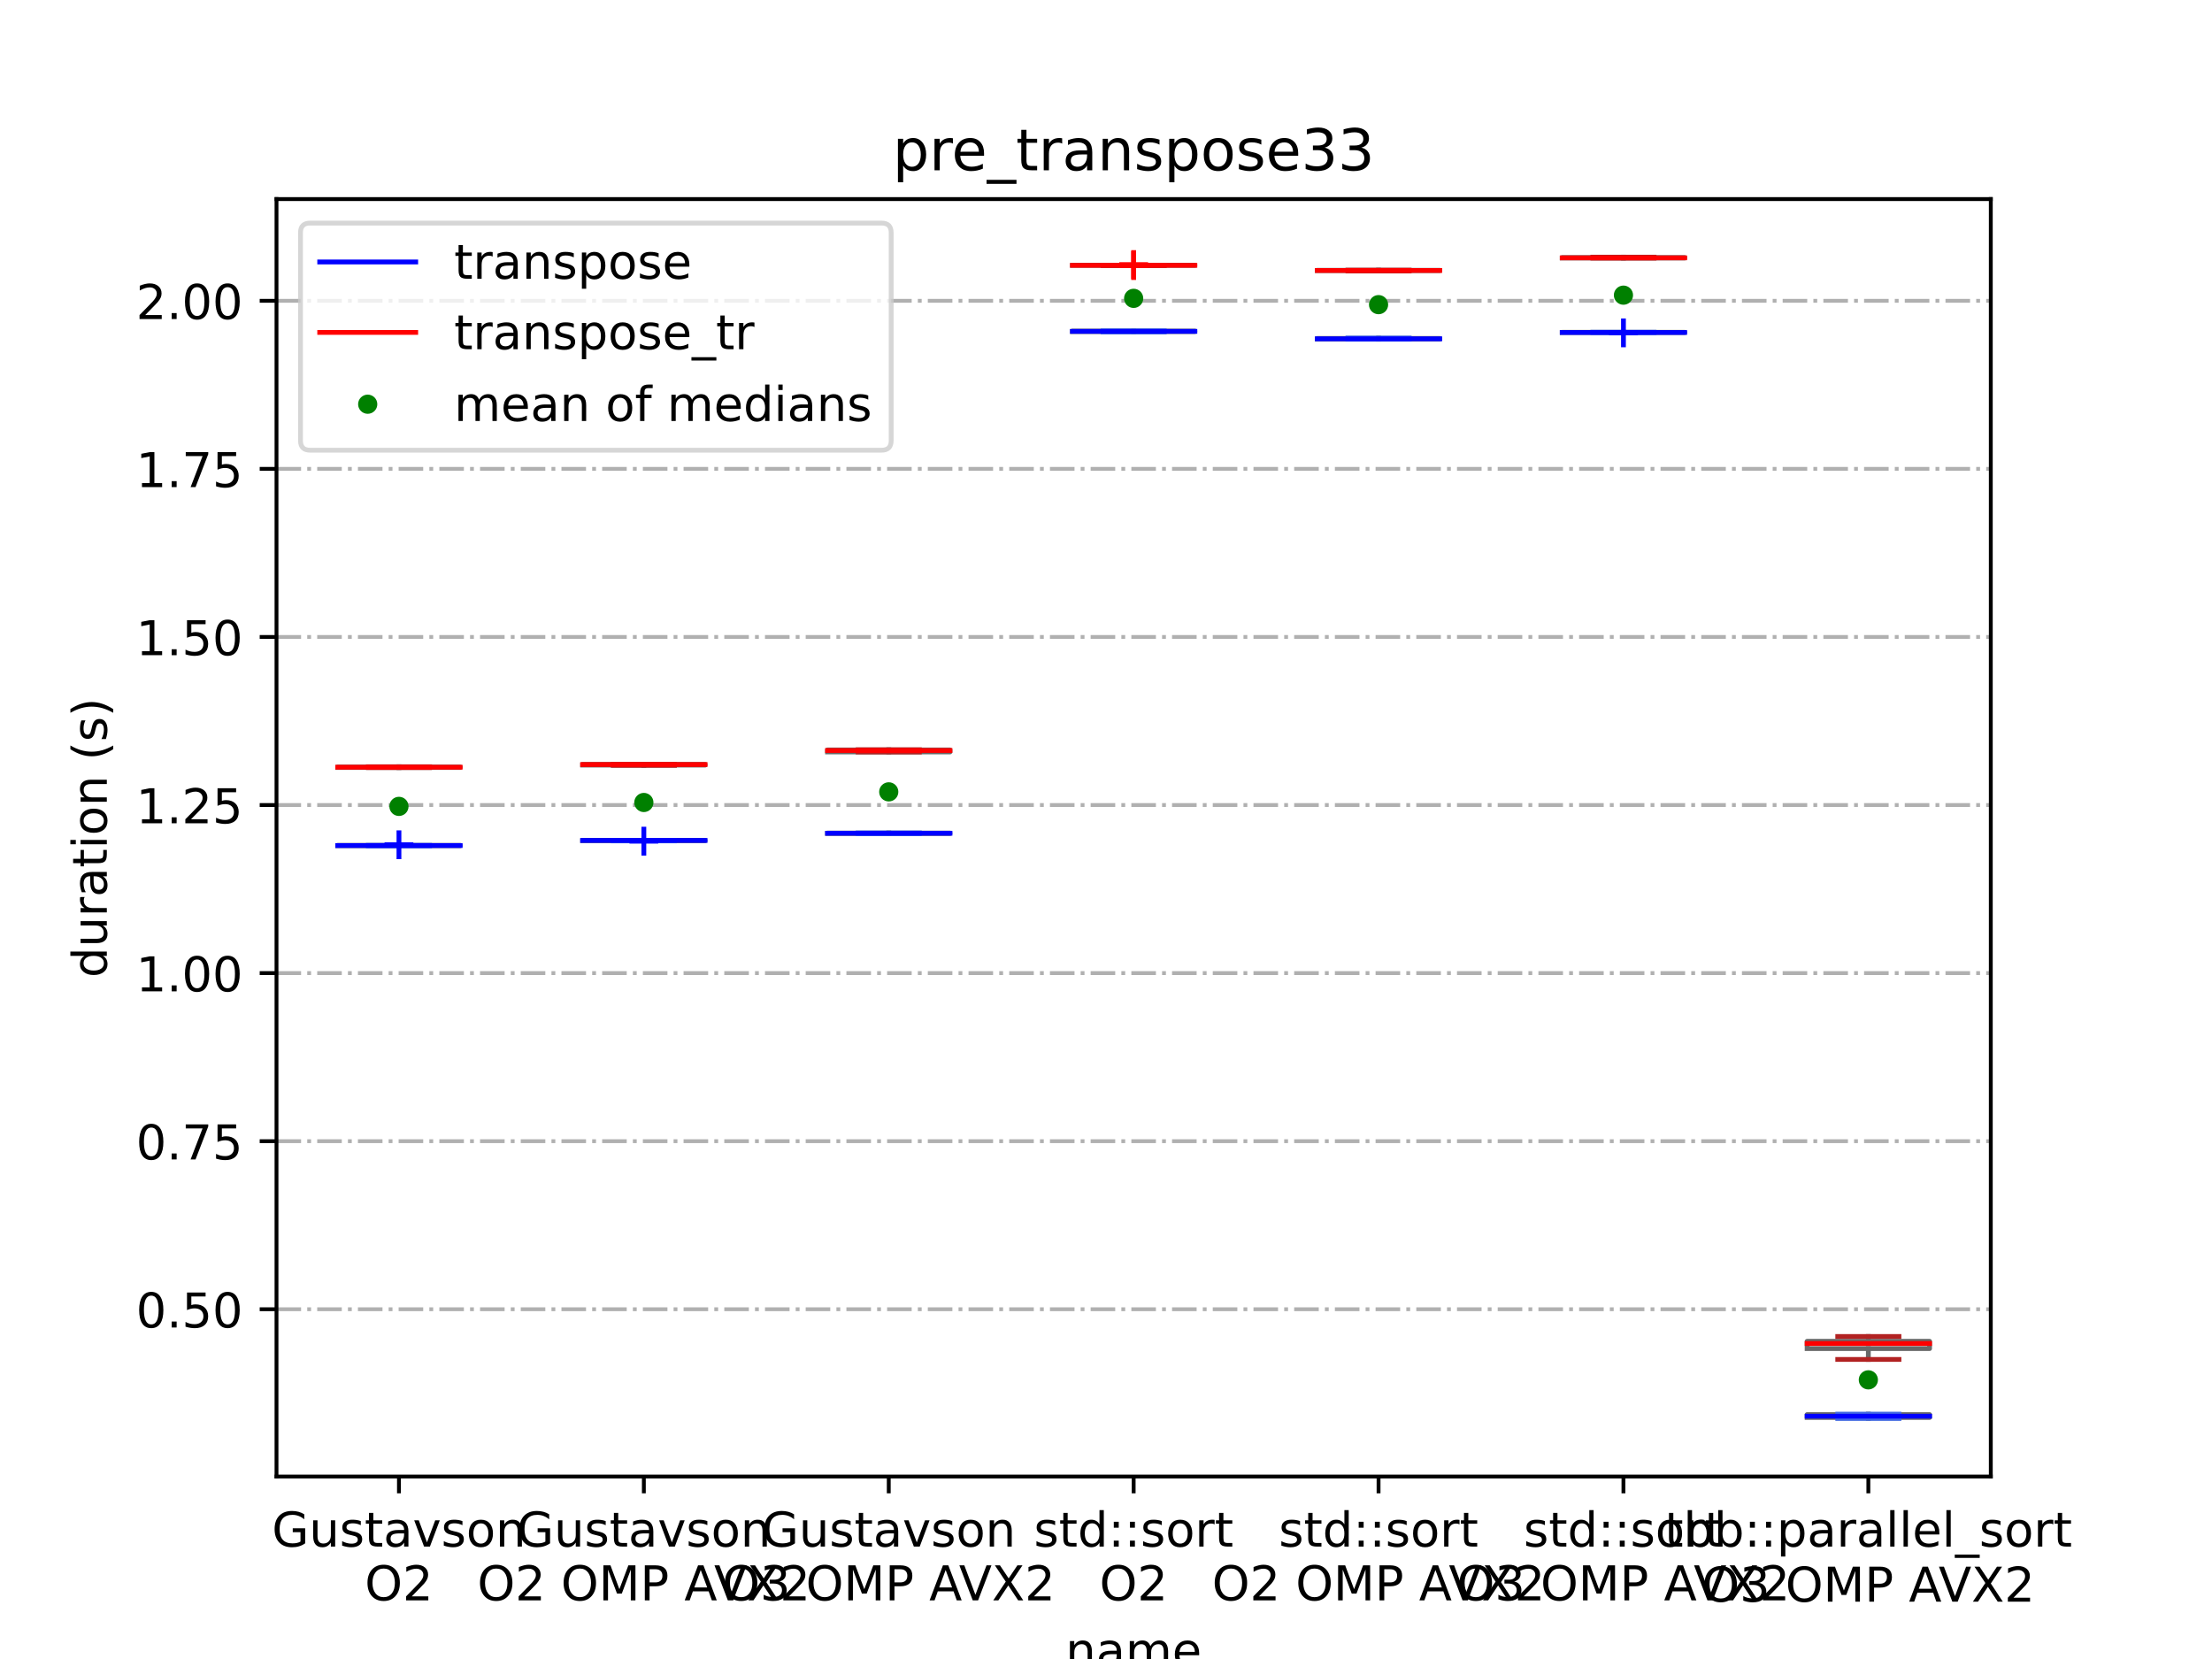<?xml version="1.0" encoding="utf-8" standalone="no"?>
<!DOCTYPE svg PUBLIC "-//W3C//DTD SVG 1.1//EN"
  "http://www.w3.org/Graphics/SVG/1.1/DTD/svg11.dtd">
<!-- Created with matplotlib (https://matplotlib.org/) -->
<svg height="345.6pt" version="1.1" viewBox="0 0 460.8 345.6" width="460.8pt" xmlns="http://www.w3.org/2000/svg" xmlns:xlink="http://www.w3.org/1999/xlink">
 <defs>
  <style type="text/css">
*{stroke-linecap:butt;stroke-linejoin:round;}
  </style>
 </defs>
 <g id="figure_1">
  <g id="patch_1">
   <path d="M 0 345.6 
L 460.8 345.6 
L 460.8 0 
L 0 0 
z
" style="fill:#ffffff;"/>
  </g>
  <g id="axes_1">
   <g id="patch_2">
    <path d="M 57.6 307.584 
L 414.72 307.584 
L 414.72 41.472 
L 57.6 41.472 
z
" style="fill:#ffffff;"/>
   </g>
   <g id="matplotlib.axis_1">
    <g id="xtick_1">
     <g id="line2d_1">
      <defs>
       <path d="M 0 0 
L 0 3.5 
" id="m6b38e44a1c" style="stroke:#000000;stroke-width:0.8;"/>
      </defs>
      <g>
       <use style="stroke:#000000;stroke-width:0.8;" x="83.109" xlink:href="#m6b38e44a1c" y="307.584"/>
      </g>
     </g>
     <g id="text_1">
      <!-- Gustavson -->
      <defs>
       <path d="M 59.516 10.406 
L 59.516 29.984 
L 43.406 29.984 
L 43.406 38.094 
L 69.281 38.094 
L 69.281 6.781 
Q 63.578 2.734 56.688 0.656 
Q 49.812 -1.422 42 -1.422 
Q 24.906 -1.422 15.25 8.562 
Q 5.609 18.562 5.609 36.375 
Q 5.609 54.25 15.25 64.234 
Q 24.906 74.219 42 74.219 
Q 49.125 74.219 55.547 72.453 
Q 61.969 70.703 67.391 67.281 
L 67.391 56.781 
Q 61.922 61.422 55.766 63.766 
Q 49.609 66.109 42.828 66.109 
Q 29.438 66.109 22.719 58.641 
Q 16.016 51.172 16.016 36.375 
Q 16.016 21.625 22.719 14.156 
Q 29.438 6.688 42.828 6.688 
Q 48.047 6.688 52.141 7.594 
Q 56.25 8.5 59.516 10.406 
z
" id="DejaVuSans-71"/>
       <path d="M 8.5 21.578 
L 8.5 54.688 
L 17.484 54.688 
L 17.484 21.922 
Q 17.484 14.156 20.5 10.266 
Q 23.531 6.391 29.594 6.391 
Q 36.859 6.391 41.078 11.031 
Q 45.312 15.672 45.312 23.688 
L 45.312 54.688 
L 54.297 54.688 
L 54.297 0 
L 45.312 0 
L 45.312 8.406 
Q 42.047 3.422 37.719 1 
Q 33.406 -1.422 27.688 -1.422 
Q 18.266 -1.422 13.375 4.438 
Q 8.5 10.297 8.5 21.578 
z
M 31.109 56 
z
" id="DejaVuSans-117"/>
       <path d="M 44.281 53.078 
L 44.281 44.578 
Q 40.484 46.531 36.375 47.5 
Q 32.281 48.484 27.875 48.484 
Q 21.188 48.484 17.844 46.438 
Q 14.5 44.391 14.5 40.281 
Q 14.5 37.156 16.891 35.375 
Q 19.281 33.594 26.516 31.984 
L 29.594 31.297 
Q 39.156 29.25 43.188 25.516 
Q 47.219 21.781 47.219 15.094 
Q 47.219 7.469 41.188 3.016 
Q 35.156 -1.422 24.609 -1.422 
Q 20.219 -1.422 15.453 -0.562 
Q 10.688 0.297 5.422 2 
L 5.422 11.281 
Q 10.406 8.688 15.234 7.391 
Q 20.062 6.109 24.812 6.109 
Q 31.156 6.109 34.562 8.281 
Q 37.984 10.453 37.984 14.406 
Q 37.984 18.062 35.516 20.016 
Q 33.062 21.969 24.703 23.781 
L 21.578 24.516 
Q 13.234 26.266 9.516 29.906 
Q 5.812 33.547 5.812 39.891 
Q 5.812 47.609 11.281 51.797 
Q 16.75 56 26.812 56 
Q 31.781 56 36.172 55.266 
Q 40.578 54.547 44.281 53.078 
z
" id="DejaVuSans-115"/>
       <path d="M 18.312 70.219 
L 18.312 54.688 
L 36.812 54.688 
L 36.812 47.703 
L 18.312 47.703 
L 18.312 18.016 
Q 18.312 11.328 20.141 9.422 
Q 21.969 7.516 27.594 7.516 
L 36.812 7.516 
L 36.812 0 
L 27.594 0 
Q 17.188 0 13.234 3.875 
Q 9.281 7.766 9.281 18.016 
L 9.281 47.703 
L 2.688 47.703 
L 2.688 54.688 
L 9.281 54.688 
L 9.281 70.219 
z
" id="DejaVuSans-116"/>
       <path d="M 34.281 27.484 
Q 23.391 27.484 19.188 25 
Q 14.984 22.516 14.984 16.5 
Q 14.984 11.719 18.141 8.906 
Q 21.297 6.109 26.703 6.109 
Q 34.188 6.109 38.703 11.406 
Q 43.219 16.703 43.219 25.484 
L 43.219 27.484 
z
M 52.203 31.203 
L 52.203 0 
L 43.219 0 
L 43.219 8.297 
Q 40.141 3.328 35.547 0.953 
Q 30.953 -1.422 24.312 -1.422 
Q 15.922 -1.422 10.953 3.297 
Q 6 8.016 6 15.922 
Q 6 25.141 12.172 29.828 
Q 18.359 34.516 30.609 34.516 
L 43.219 34.516 
L 43.219 35.406 
Q 43.219 41.609 39.141 45 
Q 35.062 48.391 27.688 48.391 
Q 23 48.391 18.547 47.266 
Q 14.109 46.141 10.016 43.891 
L 10.016 52.203 
Q 14.938 54.109 19.578 55.047 
Q 24.219 56 28.609 56 
Q 40.484 56 46.344 49.844 
Q 52.203 43.703 52.203 31.203 
z
" id="DejaVuSans-97"/>
       <path d="M 2.984 54.688 
L 12.5 54.688 
L 29.594 8.797 
L 46.688 54.688 
L 56.203 54.688 
L 35.688 0 
L 23.484 0 
z
" id="DejaVuSans-118"/>
       <path d="M 30.609 48.391 
Q 23.391 48.391 19.188 42.75 
Q 14.984 37.109 14.984 27.297 
Q 14.984 17.484 19.156 11.844 
Q 23.344 6.203 30.609 6.203 
Q 37.797 6.203 41.984 11.859 
Q 46.188 17.531 46.188 27.297 
Q 46.188 37.016 41.984 42.703 
Q 37.797 48.391 30.609 48.391 
z
M 30.609 56 
Q 42.328 56 49.016 48.375 
Q 55.719 40.766 55.719 27.297 
Q 55.719 13.875 49.016 6.219 
Q 42.328 -1.422 30.609 -1.422 
Q 18.844 -1.422 12.172 6.219 
Q 5.516 13.875 5.516 27.297 
Q 5.516 40.766 12.172 48.375 
Q 18.844 56 30.609 56 
z
" id="DejaVuSans-111"/>
       <path d="M 54.891 33.016 
L 54.891 0 
L 45.906 0 
L 45.906 32.719 
Q 45.906 40.484 42.875 44.328 
Q 39.844 48.188 33.797 48.188 
Q 26.516 48.188 22.312 43.547 
Q 18.109 38.922 18.109 30.906 
L 18.109 0 
L 9.078 0 
L 9.078 54.688 
L 18.109 54.688 
L 18.109 46.188 
Q 21.344 51.125 25.703 53.562 
Q 30.078 56 35.797 56 
Q 45.219 56 50.047 50.172 
Q 54.891 44.344 54.891 33.016 
z
" id="DejaVuSans-110"/>
      </defs>
      <g transform="translate(56.645 322.182)scale(0.1 -0.1)">
       <use xlink:href="#DejaVuSans-71"/>
       <use x="77.49" xlink:href="#DejaVuSans-117"/>
       <use x="140.869" xlink:href="#DejaVuSans-115"/>
       <use x="192.969" xlink:href="#DejaVuSans-116"/>
       <use x="232.178" xlink:href="#DejaVuSans-97"/>
       <use x="293.457" xlink:href="#DejaVuSans-118"/>
       <use x="352.637" xlink:href="#DejaVuSans-115"/>
       <use x="404.736" xlink:href="#DejaVuSans-111"/>
       <use x="465.918" xlink:href="#DejaVuSans-110"/>
      </g>
      <!-- O2 -->
      <defs>
       <path d="M 39.406 66.219 
Q 28.656 66.219 22.328 58.203 
Q 16.016 50.203 16.016 36.375 
Q 16.016 22.609 22.328 14.594 
Q 28.656 6.594 39.406 6.594 
Q 50.141 6.594 56.422 14.594 
Q 62.703 22.609 62.703 36.375 
Q 62.703 50.203 56.422 58.203 
Q 50.141 66.219 39.406 66.219 
z
M 39.406 74.219 
Q 54.734 74.219 63.906 63.938 
Q 73.094 53.656 73.094 36.375 
Q 73.094 19.141 63.906 8.859 
Q 54.734 -1.422 39.406 -1.422 
Q 24.031 -1.422 14.812 8.828 
Q 5.609 19.094 5.609 36.375 
Q 5.609 53.656 14.812 63.938 
Q 24.031 74.219 39.406 74.219 
z
" id="DejaVuSans-79"/>
       <path d="M 19.188 8.297 
L 53.609 8.297 
L 53.609 0 
L 7.328 0 
L 7.328 8.297 
Q 12.938 14.109 22.625 23.891 
Q 32.328 33.688 34.812 36.531 
Q 39.547 41.844 41.422 45.531 
Q 43.312 49.219 43.312 52.781 
Q 43.312 58.594 39.234 62.25 
Q 35.156 65.922 28.609 65.922 
Q 23.969 65.922 18.812 64.312 
Q 13.672 62.703 7.812 59.422 
L 7.812 69.391 
Q 13.766 71.781 18.938 73 
Q 24.125 74.219 28.422 74.219 
Q 39.75 74.219 46.484 68.547 
Q 53.219 62.891 53.219 53.422 
Q 53.219 48.922 51.531 44.891 
Q 49.859 40.875 45.406 35.406 
Q 44.188 33.984 37.641 27.219 
Q 31.109 20.453 19.188 8.297 
z
" id="DejaVuSans-50"/>
      </defs>
      <g transform="translate(75.991 333.38)scale(0.1 -0.1)">
       <use xlink:href="#DejaVuSans-79"/>
       <use x="78.711" xlink:href="#DejaVuSans-50"/>
      </g>
     </g>
    </g>
    <g id="xtick_2">
     <g id="line2d_2">
      <g>
       <use style="stroke:#000000;stroke-width:0.8;" x="134.126" xlink:href="#m6b38e44a1c" y="307.584"/>
      </g>
     </g>
     <g id="text_2">
      <!-- Gustavson -->
      <g transform="translate(107.662 322.182)scale(0.1 -0.1)">
       <use xlink:href="#DejaVuSans-71"/>
       <use x="77.49" xlink:href="#DejaVuSans-117"/>
       <use x="140.869" xlink:href="#DejaVuSans-115"/>
       <use x="192.969" xlink:href="#DejaVuSans-116"/>
       <use x="232.178" xlink:href="#DejaVuSans-97"/>
       <use x="293.457" xlink:href="#DejaVuSans-118"/>
       <use x="352.637" xlink:href="#DejaVuSans-115"/>
       <use x="404.736" xlink:href="#DejaVuSans-111"/>
       <use x="465.918" xlink:href="#DejaVuSans-110"/>
      </g>
      <!-- O2 OMP AVX2 -->
      <defs>
       <path id="DejaVuSans-32"/>
       <path d="M 9.812 72.906 
L 24.516 72.906 
L 43.109 23.297 
L 61.812 72.906 
L 76.516 72.906 
L 76.516 0 
L 66.891 0 
L 66.891 64.016 
L 48.094 14.016 
L 38.188 14.016 
L 19.391 64.016 
L 19.391 0 
L 9.812 0 
z
" id="DejaVuSans-77"/>
       <path d="M 19.672 64.797 
L 19.672 37.406 
L 32.078 37.406 
Q 38.969 37.406 42.719 40.969 
Q 46.484 44.531 46.484 51.125 
Q 46.484 57.672 42.719 61.234 
Q 38.969 64.797 32.078 64.797 
z
M 9.812 72.906 
L 32.078 72.906 
Q 44.344 72.906 50.609 67.359 
Q 56.891 61.812 56.891 51.125 
Q 56.891 40.328 50.609 34.812 
Q 44.344 29.297 32.078 29.297 
L 19.672 29.297 
L 19.672 0 
L 9.812 0 
z
" id="DejaVuSans-80"/>
       <path d="M 34.188 63.188 
L 20.797 26.906 
L 47.609 26.906 
z
M 28.609 72.906 
L 39.797 72.906 
L 67.578 0 
L 57.328 0 
L 50.688 18.703 
L 17.828 18.703 
L 11.188 0 
L 0.781 0 
z
" id="DejaVuSans-65"/>
       <path d="M 28.609 0 
L 0.781 72.906 
L 11.078 72.906 
L 34.188 11.531 
L 57.328 72.906 
L 67.578 72.906 
L 39.797 0 
z
" id="DejaVuSans-86"/>
       <path d="M 6.297 72.906 
L 16.891 72.906 
L 35.016 45.797 
L 53.219 72.906 
L 63.812 72.906 
L 40.375 37.891 
L 65.375 0 
L 54.781 0 
L 34.281 31 
L 13.625 0 
L 2.984 0 
L 29 38.922 
z
" id="DejaVuSans-88"/>
      </defs>
      <g transform="translate(99.437 333.38)scale(0.1 -0.1)">
       <use xlink:href="#DejaVuSans-79"/>
       <use x="78.711" xlink:href="#DejaVuSans-50"/>
       <use x="142.334" xlink:href="#DejaVuSans-32"/>
       <use x="174.121" xlink:href="#DejaVuSans-79"/>
       <use x="252.832" xlink:href="#DejaVuSans-77"/>
       <use x="339.111" xlink:href="#DejaVuSans-80"/>
       <use x="399.414" xlink:href="#DejaVuSans-32"/>
       <use x="431.201" xlink:href="#DejaVuSans-65"/>
       <use x="493.234" xlink:href="#DejaVuSans-86"/>
       <use x="561.643" xlink:href="#DejaVuSans-88"/>
       <use x="630.148" xlink:href="#DejaVuSans-50"/>
      </g>
     </g>
    </g>
    <g id="xtick_3">
     <g id="line2d_3">
      <g>
       <use style="stroke:#000000;stroke-width:0.8;" x="185.143" xlink:href="#m6b38e44a1c" y="307.584"/>
      </g>
     </g>
     <g id="text_3">
      <!-- Gustavson -->
      <g transform="translate(158.679 322.182)scale(0.1 -0.1)">
       <use xlink:href="#DejaVuSans-71"/>
       <use x="77.49" xlink:href="#DejaVuSans-117"/>
       <use x="140.869" xlink:href="#DejaVuSans-115"/>
       <use x="192.969" xlink:href="#DejaVuSans-116"/>
       <use x="232.178" xlink:href="#DejaVuSans-97"/>
       <use x="293.457" xlink:href="#DejaVuSans-118"/>
       <use x="352.637" xlink:href="#DejaVuSans-115"/>
       <use x="404.736" xlink:href="#DejaVuSans-111"/>
       <use x="465.918" xlink:href="#DejaVuSans-110"/>
      </g>
      <!-- O3 OMP AVX2 -->
      <defs>
       <path d="M 40.578 39.312 
Q 47.656 37.797 51.625 33 
Q 55.609 28.219 55.609 21.188 
Q 55.609 10.406 48.188 4.484 
Q 40.766 -1.422 27.094 -1.422 
Q 22.516 -1.422 17.656 -0.516 
Q 12.797 0.391 7.625 2.203 
L 7.625 11.719 
Q 11.719 9.328 16.594 8.109 
Q 21.484 6.891 26.812 6.891 
Q 36.078 6.891 40.938 10.547 
Q 45.797 14.203 45.797 21.188 
Q 45.797 27.641 41.281 31.266 
Q 36.766 34.906 28.719 34.906 
L 20.219 34.906 
L 20.219 43.016 
L 29.109 43.016 
Q 36.375 43.016 40.234 45.922 
Q 44.094 48.828 44.094 54.297 
Q 44.094 59.906 40.109 62.906 
Q 36.141 65.922 28.719 65.922 
Q 24.656 65.922 20.016 65.031 
Q 15.375 64.156 9.812 62.312 
L 9.812 71.094 
Q 15.438 72.656 20.344 73.438 
Q 25.25 74.219 29.594 74.219 
Q 40.828 74.219 47.359 69.109 
Q 53.906 64.016 53.906 55.328 
Q 53.906 49.266 50.438 45.094 
Q 46.969 40.922 40.578 39.312 
z
" id="DejaVuSans-51"/>
      </defs>
      <g transform="translate(150.455 333.38)scale(0.1 -0.1)">
       <use xlink:href="#DejaVuSans-79"/>
       <use x="78.711" xlink:href="#DejaVuSans-51"/>
       <use x="142.334" xlink:href="#DejaVuSans-32"/>
       <use x="174.121" xlink:href="#DejaVuSans-79"/>
       <use x="252.832" xlink:href="#DejaVuSans-77"/>
       <use x="339.111" xlink:href="#DejaVuSans-80"/>
       <use x="399.414" xlink:href="#DejaVuSans-32"/>
       <use x="431.201" xlink:href="#DejaVuSans-65"/>
       <use x="493.234" xlink:href="#DejaVuSans-86"/>
       <use x="561.643" xlink:href="#DejaVuSans-88"/>
       <use x="630.148" xlink:href="#DejaVuSans-50"/>
      </g>
     </g>
    </g>
    <g id="xtick_4">
     <g id="line2d_4">
      <g>
       <use style="stroke:#000000;stroke-width:0.8;" x="236.16" xlink:href="#m6b38e44a1c" y="307.584"/>
      </g>
     </g>
     <g id="text_4">
      <!-- std::sort -->
      <defs>
       <path d="M 45.406 46.391 
L 45.406 75.984 
L 54.391 75.984 
L 54.391 0 
L 45.406 0 
L 45.406 8.203 
Q 42.578 3.328 38.25 0.953 
Q 33.938 -1.422 27.875 -1.422 
Q 17.969 -1.422 11.734 6.484 
Q 5.516 14.406 5.516 27.297 
Q 5.516 40.188 11.734 48.094 
Q 17.969 56 27.875 56 
Q 33.938 56 38.25 53.625 
Q 42.578 51.266 45.406 46.391 
z
M 14.797 27.297 
Q 14.797 17.391 18.875 11.75 
Q 22.953 6.109 30.078 6.109 
Q 37.203 6.109 41.297 11.75 
Q 45.406 17.391 45.406 27.297 
Q 45.406 37.203 41.297 42.844 
Q 37.203 48.484 30.078 48.484 
Q 22.953 48.484 18.875 42.844 
Q 14.797 37.203 14.797 27.297 
z
" id="DejaVuSans-100"/>
       <path d="M 11.719 12.406 
L 22.016 12.406 
L 22.016 0 
L 11.719 0 
z
M 11.719 51.703 
L 22.016 51.703 
L 22.016 39.312 
L 11.719 39.312 
z
" id="DejaVuSans-58"/>
       <path d="M 41.109 46.297 
Q 39.594 47.172 37.812 47.578 
Q 36.031 48 33.891 48 
Q 26.266 48 22.188 43.047 
Q 18.109 38.094 18.109 28.812 
L 18.109 0 
L 9.078 0 
L 9.078 54.688 
L 18.109 54.688 
L 18.109 46.188 
Q 20.953 51.172 25.484 53.578 
Q 30.031 56 36.531 56 
Q 37.453 56 38.578 55.875 
Q 39.703 55.766 41.062 55.516 
z
" id="DejaVuSans-114"/>
      </defs>
      <g transform="translate(215.373 322.182)scale(0.1 -0.1)">
       <use xlink:href="#DejaVuSans-115"/>
       <use x="52.1" xlink:href="#DejaVuSans-116"/>
       <use x="91.309" xlink:href="#DejaVuSans-100"/>
       <use x="154.785" xlink:href="#DejaVuSans-58"/>
       <use x="188.477" xlink:href="#DejaVuSans-58"/>
       <use x="222.168" xlink:href="#DejaVuSans-115"/>
       <use x="274.268" xlink:href="#DejaVuSans-111"/>
       <use x="335.449" xlink:href="#DejaVuSans-114"/>
       <use x="376.562" xlink:href="#DejaVuSans-116"/>
      </g>
      <!-- O2 -->
      <g transform="translate(229.043 333.38)scale(0.1 -0.1)">
       <use xlink:href="#DejaVuSans-79"/>
       <use x="78.711" xlink:href="#DejaVuSans-50"/>
      </g>
     </g>
    </g>
    <g id="xtick_5">
     <g id="line2d_5">
      <g>
       <use style="stroke:#000000;stroke-width:0.8;" x="287.177" xlink:href="#m6b38e44a1c" y="307.584"/>
      </g>
     </g>
     <g id="text_5">
      <!-- std::sort -->
      <g transform="translate(266.39 322.182)scale(0.1 -0.1)">
       <use xlink:href="#DejaVuSans-115"/>
       <use x="52.1" xlink:href="#DejaVuSans-116"/>
       <use x="91.309" xlink:href="#DejaVuSans-100"/>
       <use x="154.785" xlink:href="#DejaVuSans-58"/>
       <use x="188.477" xlink:href="#DejaVuSans-58"/>
       <use x="222.168" xlink:href="#DejaVuSans-115"/>
       <use x="274.268" xlink:href="#DejaVuSans-111"/>
       <use x="335.449" xlink:href="#DejaVuSans-114"/>
       <use x="376.562" xlink:href="#DejaVuSans-116"/>
      </g>
      <!-- O2 OMP AVX2 -->
      <g transform="translate(252.489 333.38)scale(0.1 -0.1)">
       <use xlink:href="#DejaVuSans-79"/>
       <use x="78.711" xlink:href="#DejaVuSans-50"/>
       <use x="142.334" xlink:href="#DejaVuSans-32"/>
       <use x="174.121" xlink:href="#DejaVuSans-79"/>
       <use x="252.832" xlink:href="#DejaVuSans-77"/>
       <use x="339.111" xlink:href="#DejaVuSans-80"/>
       <use x="399.414" xlink:href="#DejaVuSans-32"/>
       <use x="431.201" xlink:href="#DejaVuSans-65"/>
       <use x="493.234" xlink:href="#DejaVuSans-86"/>
       <use x="561.643" xlink:href="#DejaVuSans-88"/>
       <use x="630.148" xlink:href="#DejaVuSans-50"/>
      </g>
     </g>
    </g>
    <g id="xtick_6">
     <g id="line2d_6">
      <g>
       <use style="stroke:#000000;stroke-width:0.8;" x="338.194" xlink:href="#m6b38e44a1c" y="307.584"/>
      </g>
     </g>
     <g id="text_6">
      <!-- std::sort -->
      <g transform="translate(317.407 322.182)scale(0.1 -0.1)">
       <use xlink:href="#DejaVuSans-115"/>
       <use x="52.1" xlink:href="#DejaVuSans-116"/>
       <use x="91.309" xlink:href="#DejaVuSans-100"/>
       <use x="154.785" xlink:href="#DejaVuSans-58"/>
       <use x="188.477" xlink:href="#DejaVuSans-58"/>
       <use x="222.168" xlink:href="#DejaVuSans-115"/>
       <use x="274.268" xlink:href="#DejaVuSans-111"/>
       <use x="335.449" xlink:href="#DejaVuSans-114"/>
       <use x="376.562" xlink:href="#DejaVuSans-116"/>
      </g>
      <!-- O3 OMP AVX2 -->
      <g transform="translate(303.506 333.38)scale(0.1 -0.1)">
       <use xlink:href="#DejaVuSans-79"/>
       <use x="78.711" xlink:href="#DejaVuSans-51"/>
       <use x="142.334" xlink:href="#DejaVuSans-32"/>
       <use x="174.121" xlink:href="#DejaVuSans-79"/>
       <use x="252.832" xlink:href="#DejaVuSans-77"/>
       <use x="339.111" xlink:href="#DejaVuSans-80"/>
       <use x="399.414" xlink:href="#DejaVuSans-32"/>
       <use x="431.201" xlink:href="#DejaVuSans-65"/>
       <use x="493.234" xlink:href="#DejaVuSans-86"/>
       <use x="561.643" xlink:href="#DejaVuSans-88"/>
       <use x="630.148" xlink:href="#DejaVuSans-50"/>
      </g>
     </g>
    </g>
    <g id="xtick_7">
     <g id="line2d_7">
      <g>
       <use style="stroke:#000000;stroke-width:0.8;" x="389.211" xlink:href="#m6b38e44a1c" y="307.584"/>
      </g>
     </g>
     <g id="text_7">
      <!-- tbb::parallel_sort -->
      <defs>
       <path d="M 48.688 27.297 
Q 48.688 37.203 44.609 42.844 
Q 40.531 48.484 33.406 48.484 
Q 26.266 48.484 22.188 42.844 
Q 18.109 37.203 18.109 27.297 
Q 18.109 17.391 22.188 11.75 
Q 26.266 6.109 33.406 6.109 
Q 40.531 6.109 44.609 11.75 
Q 48.688 17.391 48.688 27.297 
z
M 18.109 46.391 
Q 20.953 51.266 25.266 53.625 
Q 29.594 56 35.594 56 
Q 45.562 56 51.781 48.094 
Q 58.016 40.188 58.016 27.297 
Q 58.016 14.406 51.781 6.484 
Q 45.562 -1.422 35.594 -1.422 
Q 29.594 -1.422 25.266 0.953 
Q 20.953 3.328 18.109 8.203 
L 18.109 0 
L 9.078 0 
L 9.078 75.984 
L 18.109 75.984 
z
" id="DejaVuSans-98"/>
       <path d="M 18.109 8.203 
L 18.109 -20.797 
L 9.078 -20.797 
L 9.078 54.688 
L 18.109 54.688 
L 18.109 46.391 
Q 20.953 51.266 25.266 53.625 
Q 29.594 56 35.594 56 
Q 45.562 56 51.781 48.094 
Q 58.016 40.188 58.016 27.297 
Q 58.016 14.406 51.781 6.484 
Q 45.562 -1.422 35.594 -1.422 
Q 29.594 -1.422 25.266 0.953 
Q 20.953 3.328 18.109 8.203 
z
M 48.688 27.297 
Q 48.688 37.203 44.609 42.844 
Q 40.531 48.484 33.406 48.484 
Q 26.266 48.484 22.188 42.844 
Q 18.109 37.203 18.109 27.297 
Q 18.109 17.391 22.188 11.75 
Q 26.266 6.109 33.406 6.109 
Q 40.531 6.109 44.609 11.75 
Q 48.688 17.391 48.688 27.297 
z
" id="DejaVuSans-112"/>
       <path d="M 9.422 75.984 
L 18.406 75.984 
L 18.406 0 
L 9.422 0 
z
" id="DejaVuSans-108"/>
       <path d="M 56.203 29.594 
L 56.203 25.203 
L 14.891 25.203 
Q 15.484 15.922 20.484 11.062 
Q 25.484 6.203 34.422 6.203 
Q 39.594 6.203 44.453 7.469 
Q 49.312 8.734 54.109 11.281 
L 54.109 2.781 
Q 49.266 0.734 44.188 -0.344 
Q 39.109 -1.422 33.891 -1.422 
Q 20.797 -1.422 13.156 6.188 
Q 5.516 13.812 5.516 26.812 
Q 5.516 40.234 12.766 48.109 
Q 20.016 56 32.328 56 
Q 43.359 56 49.781 48.891 
Q 56.203 41.797 56.203 29.594 
z
M 47.219 32.234 
Q 47.125 39.594 43.094 43.984 
Q 39.062 48.391 32.422 48.391 
Q 24.906 48.391 20.391 44.141 
Q 15.875 39.891 15.188 32.172 
z
" id="DejaVuSans-101"/>
       <path d="M 50.984 -16.609 
L 50.984 -23.578 
L -0.984 -23.578 
L -0.984 -16.609 
z
" id="DejaVuSans-95"/>
      </defs>
      <g transform="translate(346.753 322.182)scale(0.1 -0.1)">
       <use xlink:href="#DejaVuSans-116"/>
       <use x="39.209" xlink:href="#DejaVuSans-98"/>
       <use x="102.686" xlink:href="#DejaVuSans-98"/>
       <use x="166.162" xlink:href="#DejaVuSans-58"/>
       <use x="199.854" xlink:href="#DejaVuSans-58"/>
       <use x="233.545" xlink:href="#DejaVuSans-112"/>
       <use x="297.021" xlink:href="#DejaVuSans-97"/>
       <use x="358.301" xlink:href="#DejaVuSans-114"/>
       <use x="399.414" xlink:href="#DejaVuSans-97"/>
       <use x="460.693" xlink:href="#DejaVuSans-108"/>
       <use x="488.477" xlink:href="#DejaVuSans-108"/>
       <use x="516.26" xlink:href="#DejaVuSans-101"/>
       <use x="577.783" xlink:href="#DejaVuSans-108"/>
       <use x="605.566" xlink:href="#DejaVuSans-95"/>
       <use x="655.566" xlink:href="#DejaVuSans-115"/>
       <use x="707.666" xlink:href="#DejaVuSans-111"/>
       <use x="768.848" xlink:href="#DejaVuSans-114"/>
       <use x="809.961" xlink:href="#DejaVuSans-116"/>
      </g>
      <!-- O3 OMP AVX2 -->
      <g transform="translate(354.523 333.658)scale(0.1 -0.1)">
       <use xlink:href="#DejaVuSans-79"/>
       <use x="78.711" xlink:href="#DejaVuSans-51"/>
       <use x="142.334" xlink:href="#DejaVuSans-32"/>
       <use x="174.121" xlink:href="#DejaVuSans-79"/>
       <use x="252.832" xlink:href="#DejaVuSans-77"/>
       <use x="339.111" xlink:href="#DejaVuSans-80"/>
       <use x="399.414" xlink:href="#DejaVuSans-32"/>
       <use x="431.201" xlink:href="#DejaVuSans-65"/>
       <use x="493.234" xlink:href="#DejaVuSans-86"/>
       <use x="561.643" xlink:href="#DejaVuSans-88"/>
       <use x="630.148" xlink:href="#DejaVuSans-50"/>
      </g>
     </g>
    </g>
    <g id="text_8">
     <!-- name -->
     <defs>
      <path d="M 52 44.188 
Q 55.375 50.25 60.062 53.125 
Q 64.75 56 71.094 56 
Q 79.641 56 84.281 50.016 
Q 88.922 44.047 88.922 33.016 
L 88.922 0 
L 79.891 0 
L 79.891 32.719 
Q 79.891 40.578 77.094 44.375 
Q 74.312 48.188 68.609 48.188 
Q 61.625 48.188 57.562 43.547 
Q 53.516 38.922 53.516 30.906 
L 53.516 0 
L 44.484 0 
L 44.484 32.719 
Q 44.484 40.625 41.703 44.406 
Q 38.922 48.188 33.109 48.188 
Q 26.219 48.188 22.156 43.531 
Q 18.109 38.875 18.109 30.906 
L 18.109 0 
L 9.078 0 
L 9.078 54.688 
L 18.109 54.688 
L 18.109 46.188 
Q 21.188 51.219 25.484 53.609 
Q 29.781 56 35.688 56 
Q 41.656 56 45.828 52.969 
Q 50 49.953 52 44.188 
z
" id="DejaVuSans-109"/>
     </defs>
     <g transform="translate(221.98 347.337)scale(0.1 -0.1)">
      <use xlink:href="#DejaVuSans-110"/>
      <use x="63.379" xlink:href="#DejaVuSans-97"/>
      <use x="124.658" xlink:href="#DejaVuSans-109"/>
      <use x="222.07" xlink:href="#DejaVuSans-101"/>
     </g>
    </g>
   </g>
   <g id="matplotlib.axis_2">
    <g id="ytick_1">
     <g id="line2d_8">
      <path clip-path="url(#pcf9831109b)" d="M 57.6 272.743 
L 414.72 272.743 
" style="fill:none;stroke:#b0b0b0;stroke-dasharray:5.12,1.28,0.8,1.28;stroke-dashoffset:0;stroke-width:0.8;"/>
     </g>
     <g id="line2d_9">
      <defs>
       <path d="M 0 0 
L -3.5 0 
" id="ma809897f1a" style="stroke:#000000;stroke-width:0.8;"/>
      </defs>
      <g>
       <use style="stroke:#000000;stroke-width:0.8;" x="57.6" xlink:href="#ma809897f1a" y="272.743"/>
      </g>
     </g>
     <g id="text_9">
      <!-- 0.50 -->
      <defs>
       <path d="M 31.781 66.406 
Q 24.172 66.406 20.328 58.906 
Q 16.5 51.422 16.5 36.375 
Q 16.5 21.391 20.328 13.891 
Q 24.172 6.391 31.781 6.391 
Q 39.453 6.391 43.281 13.891 
Q 47.125 21.391 47.125 36.375 
Q 47.125 51.422 43.281 58.906 
Q 39.453 66.406 31.781 66.406 
z
M 31.781 74.219 
Q 44.047 74.219 50.516 64.516 
Q 56.984 54.828 56.984 36.375 
Q 56.984 17.969 50.516 8.266 
Q 44.047 -1.422 31.781 -1.422 
Q 19.531 -1.422 13.062 8.266 
Q 6.594 17.969 6.594 36.375 
Q 6.594 54.828 13.062 64.516 
Q 19.531 74.219 31.781 74.219 
z
" id="DejaVuSans-48"/>
       <path d="M 10.688 12.406 
L 21 12.406 
L 21 0 
L 10.688 0 
z
" id="DejaVuSans-46"/>
       <path d="M 10.797 72.906 
L 49.516 72.906 
L 49.516 64.594 
L 19.828 64.594 
L 19.828 46.734 
Q 21.969 47.469 24.109 47.828 
Q 26.266 48.188 28.422 48.188 
Q 40.625 48.188 47.75 41.5 
Q 54.891 34.812 54.891 23.391 
Q 54.891 11.625 47.562 5.094 
Q 40.234 -1.422 26.906 -1.422 
Q 22.312 -1.422 17.547 -0.641 
Q 12.797 0.141 7.719 1.703 
L 7.719 11.625 
Q 12.109 9.234 16.797 8.062 
Q 21.484 6.891 26.703 6.891 
Q 35.156 6.891 40.078 11.328 
Q 45.016 15.766 45.016 23.391 
Q 45.016 31 40.078 35.438 
Q 35.156 39.891 26.703 39.891 
Q 22.75 39.891 18.812 39.016 
Q 14.891 38.141 10.797 36.281 
z
" id="DejaVuSans-53"/>
      </defs>
      <g transform="translate(28.334 276.542)scale(0.1 -0.1)">
       <use xlink:href="#DejaVuSans-48"/>
       <use x="63.623" xlink:href="#DejaVuSans-46"/>
       <use x="95.41" xlink:href="#DejaVuSans-53"/>
       <use x="159.033" xlink:href="#DejaVuSans-48"/>
      </g>
     </g>
    </g>
    <g id="ytick_2">
     <g id="line2d_10">
      <path clip-path="url(#pcf9831109b)" d="M 57.6 237.729 
L 414.72 237.729 
" style="fill:none;stroke:#b0b0b0;stroke-dasharray:5.12,1.28,0.8,1.28;stroke-dashoffset:0;stroke-width:0.8;"/>
     </g>
     <g id="line2d_11">
      <g>
       <use style="stroke:#000000;stroke-width:0.8;" x="57.6" xlink:href="#ma809897f1a" y="237.729"/>
      </g>
     </g>
     <g id="text_10">
      <!-- 0.75 -->
      <defs>
       <path d="M 8.203 72.906 
L 55.078 72.906 
L 55.078 68.703 
L 28.609 0 
L 18.312 0 
L 43.219 64.594 
L 8.203 64.594 
z
" id="DejaVuSans-55"/>
      </defs>
      <g transform="translate(28.334 241.529)scale(0.1 -0.1)">
       <use xlink:href="#DejaVuSans-48"/>
       <use x="63.623" xlink:href="#DejaVuSans-46"/>
       <use x="95.41" xlink:href="#DejaVuSans-55"/>
       <use x="159.033" xlink:href="#DejaVuSans-53"/>
      </g>
     </g>
    </g>
    <g id="ytick_3">
     <g id="line2d_12">
      <path clip-path="url(#pcf9831109b)" d="M 57.6 202.716 
L 414.72 202.716 
" style="fill:none;stroke:#b0b0b0;stroke-dasharray:5.12,1.28,0.8,1.28;stroke-dashoffset:0;stroke-width:0.8;"/>
     </g>
     <g id="line2d_13">
      <g>
       <use style="stroke:#000000;stroke-width:0.8;" x="57.6" xlink:href="#ma809897f1a" y="202.716"/>
      </g>
     </g>
     <g id="text_11">
      <!-- 1.00 -->
      <defs>
       <path d="M 12.406 8.297 
L 28.516 8.297 
L 28.516 63.922 
L 10.984 60.406 
L 10.984 69.391 
L 28.422 72.906 
L 38.281 72.906 
L 38.281 8.297 
L 54.391 8.297 
L 54.391 0 
L 12.406 0 
z
" id="DejaVuSans-49"/>
      </defs>
      <g transform="translate(28.334 206.515)scale(0.1 -0.1)">
       <use xlink:href="#DejaVuSans-49"/>
       <use x="63.623" xlink:href="#DejaVuSans-46"/>
       <use x="95.41" xlink:href="#DejaVuSans-48"/>
       <use x="159.033" xlink:href="#DejaVuSans-48"/>
      </g>
     </g>
    </g>
    <g id="ytick_4">
     <g id="line2d_14">
      <path clip-path="url(#pcf9831109b)" d="M 57.6 167.702 
L 414.72 167.702 
" style="fill:none;stroke:#b0b0b0;stroke-dasharray:5.12,1.28,0.8,1.28;stroke-dashoffset:0;stroke-width:0.8;"/>
     </g>
     <g id="line2d_15">
      <g>
       <use style="stroke:#000000;stroke-width:0.8;" x="57.6" xlink:href="#ma809897f1a" y="167.702"/>
      </g>
     </g>
     <g id="text_12">
      <!-- 1.25 -->
      <g transform="translate(28.334 171.501)scale(0.1 -0.1)">
       <use xlink:href="#DejaVuSans-49"/>
       <use x="63.623" xlink:href="#DejaVuSans-46"/>
       <use x="95.41" xlink:href="#DejaVuSans-50"/>
       <use x="159.033" xlink:href="#DejaVuSans-53"/>
      </g>
     </g>
    </g>
    <g id="ytick_5">
     <g id="line2d_16">
      <path clip-path="url(#pcf9831109b)" d="M 57.6 132.688 
L 414.72 132.688 
" style="fill:none;stroke:#b0b0b0;stroke-dasharray:5.12,1.28,0.8,1.28;stroke-dashoffset:0;stroke-width:0.8;"/>
     </g>
     <g id="line2d_17">
      <g>
       <use style="stroke:#000000;stroke-width:0.8;" x="57.6" xlink:href="#ma809897f1a" y="132.688"/>
      </g>
     </g>
     <g id="text_13">
      <!-- 1.50 -->
      <g transform="translate(28.334 136.488)scale(0.1 -0.1)">
       <use xlink:href="#DejaVuSans-49"/>
       <use x="63.623" xlink:href="#DejaVuSans-46"/>
       <use x="95.41" xlink:href="#DejaVuSans-53"/>
       <use x="159.033" xlink:href="#DejaVuSans-48"/>
      </g>
     </g>
    </g>
    <g id="ytick_6">
     <g id="line2d_18">
      <path clip-path="url(#pcf9831109b)" d="M 57.6 97.675 
L 414.72 97.675 
" style="fill:none;stroke:#b0b0b0;stroke-dasharray:5.12,1.28,0.8,1.28;stroke-dashoffset:0;stroke-width:0.8;"/>
     </g>
     <g id="line2d_19">
      <g>
       <use style="stroke:#000000;stroke-width:0.8;" x="57.6" xlink:href="#ma809897f1a" y="97.675"/>
      </g>
     </g>
     <g id="text_14">
      <!-- 1.75 -->
      <g transform="translate(28.334 101.474)scale(0.1 -0.1)">
       <use xlink:href="#DejaVuSans-49"/>
       <use x="63.623" xlink:href="#DejaVuSans-46"/>
       <use x="95.41" xlink:href="#DejaVuSans-55"/>
       <use x="159.033" xlink:href="#DejaVuSans-53"/>
      </g>
     </g>
    </g>
    <g id="ytick_7">
     <g id="line2d_20">
      <path clip-path="url(#pcf9831109b)" d="M 57.6 62.661 
L 414.72 62.661 
" style="fill:none;stroke:#b0b0b0;stroke-dasharray:5.12,1.28,0.8,1.28;stroke-dashoffset:0;stroke-width:0.8;"/>
     </g>
     <g id="line2d_21">
      <g>
       <use style="stroke:#000000;stroke-width:0.8;" x="57.6" xlink:href="#ma809897f1a" y="62.661"/>
      </g>
     </g>
     <g id="text_15">
      <!-- 2.00 -->
      <g transform="translate(28.334 66.46)scale(0.1 -0.1)">
       <use xlink:href="#DejaVuSans-50"/>
       <use x="63.623" xlink:href="#DejaVuSans-46"/>
       <use x="95.41" xlink:href="#DejaVuSans-48"/>
       <use x="159.033" xlink:href="#DejaVuSans-48"/>
      </g>
     </g>
    </g>
    <g id="text_16">
     <!-- duration (s) -->
     <defs>
      <path d="M 9.422 54.688 
L 18.406 54.688 
L 18.406 0 
L 9.422 0 
z
M 9.422 75.984 
L 18.406 75.984 
L 18.406 64.594 
L 9.422 64.594 
z
" id="DejaVuSans-105"/>
      <path d="M 31 75.875 
Q 24.469 64.656 21.281 53.656 
Q 18.109 42.672 18.109 31.391 
Q 18.109 20.125 21.312 9.062 
Q 24.516 -2 31 -13.188 
L 23.188 -13.188 
Q 15.875 -1.703 12.234 9.375 
Q 8.594 20.453 8.594 31.391 
Q 8.594 42.281 12.203 53.312 
Q 15.828 64.359 23.188 75.875 
z
" id="DejaVuSans-40"/>
      <path d="M 8.016 75.875 
L 15.828 75.875 
Q 23.141 64.359 26.781 53.312 
Q 30.422 42.281 30.422 31.391 
Q 30.422 20.453 26.781 9.375 
Q 23.141 -1.703 15.828 -13.188 
L 8.016 -13.188 
Q 14.5 -2 17.703 9.062 
Q 20.906 20.125 20.906 31.391 
Q 20.906 42.672 17.703 53.656 
Q 14.5 64.656 8.016 75.875 
z
" id="DejaVuSans-41"/>
     </defs>
     <g transform="translate(22.255 203.663)rotate(-90)scale(0.1 -0.1)">
      <use xlink:href="#DejaVuSans-100"/>
      <use x="63.477" xlink:href="#DejaVuSans-117"/>
      <use x="126.855" xlink:href="#DejaVuSans-114"/>
      <use x="167.969" xlink:href="#DejaVuSans-97"/>
      <use x="229.248" xlink:href="#DejaVuSans-116"/>
      <use x="268.457" xlink:href="#DejaVuSans-105"/>
      <use x="296.24" xlink:href="#DejaVuSans-111"/>
      <use x="357.422" xlink:href="#DejaVuSans-110"/>
      <use x="420.801" xlink:href="#DejaVuSans-32"/>
      <use x="452.588" xlink:href="#DejaVuSans-40"/>
      <use x="491.602" xlink:href="#DejaVuSans-115"/>
      <use x="543.701" xlink:href="#DejaVuSans-41"/>
     </g>
    </g>
   </g>
   <g id="line2d_22">
    <path clip-path="url(#pcf9831109b)" d="M 70.354 176.179 
L 95.863 176.179 
L 95.863 176.107 
L 70.354 176.107 
L 70.354 176.179 
" style="fill:none;stroke:#696969;stroke-linecap:square;"/>
   </g>
   <g id="line2d_23">
    <path clip-path="url(#pcf9831109b)" d="M 83.109 176.179 
L 83.109 176.209 
" style="fill:none;stroke:#696969;stroke-linecap:square;"/>
   </g>
   <g id="line2d_24">
    <path clip-path="url(#pcf9831109b)" d="M 83.109 176.107 
L 83.109 176.098 
" style="fill:none;stroke:#696969;stroke-linecap:square;"/>
   </g>
   <g id="line2d_25">
    <path clip-path="url(#pcf9831109b)" d="M 76.731 176.209 
L 89.486 176.209 
" style="fill:none;stroke:#4169e1;stroke-linecap:square;"/>
   </g>
   <g id="line2d_26">
    <path clip-path="url(#pcf9831109b)" d="M 76.731 176.098 
L 89.486 176.098 
" style="fill:none;stroke:#4169e1;stroke-linecap:square;"/>
   </g>
   <g id="line2d_27">
    <defs>
     <path d="M -3 0 
L 3 0 
M 0 3 
L 0 -3 
" id="m53b523e42b" style="stroke:#0000ff;"/>
    </defs>
    <g clip-path="url(#pcf9831109b)">
     <use style="fill:#0000ff;stroke:#0000ff;" x="83.109" xlink:href="#m53b523e42b" y="175.973"/>
    </g>
   </g>
   <g id="line2d_28">
    <path clip-path="url(#pcf9831109b)" d="M 121.371 175.131 
L 146.88 175.131 
L 146.88 175.074 
L 121.371 175.074 
L 121.371 175.131 
" style="fill:none;stroke:#696969;stroke-linecap:square;"/>
   </g>
   <g id="line2d_29">
    <path clip-path="url(#pcf9831109b)" d="M 134.126 175.131 
L 134.126 175.165 
" style="fill:none;stroke:#696969;stroke-linecap:square;"/>
   </g>
   <g id="line2d_30">
    <path clip-path="url(#pcf9831109b)" d="M 134.126 175.074 
L 134.126 175.047 
" style="fill:none;stroke:#696969;stroke-linecap:square;"/>
   </g>
   <g id="line2d_31">
    <path clip-path="url(#pcf9831109b)" d="M 127.749 175.165 
L 140.503 175.165 
" style="fill:none;stroke:#4169e1;stroke-linecap:square;"/>
   </g>
   <g id="line2d_32">
    <path clip-path="url(#pcf9831109b)" d="M 127.749 175.047 
L 140.503 175.047 
" style="fill:none;stroke:#4169e1;stroke-linecap:square;"/>
   </g>
   <g id="line2d_33">
    <g clip-path="url(#pcf9831109b)">
     <use style="fill:#0000ff;stroke:#0000ff;" x="134.126" xlink:href="#m53b523e42b" y="175.234"/>
    </g>
   </g>
   <g id="line2d_34">
    <path clip-path="url(#pcf9831109b)" d="M 172.389 173.63 
L 197.897 173.63 
L 197.897 173.54 
L 172.389 173.54 
L 172.389 173.63 
" style="fill:none;stroke:#696969;stroke-linecap:square;"/>
   </g>
   <g id="line2d_35">
    <path clip-path="url(#pcf9831109b)" d="M 185.143 173.63 
L 185.143 173.674 
" style="fill:none;stroke:#696969;stroke-linecap:square;"/>
   </g>
   <g id="line2d_36">
    <path clip-path="url(#pcf9831109b)" d="M 185.143 173.54 
L 185.143 173.502 
" style="fill:none;stroke:#696969;stroke-linecap:square;"/>
   </g>
   <g id="line2d_37">
    <path clip-path="url(#pcf9831109b)" d="M 178.766 173.674 
L 191.52 173.674 
" style="fill:none;stroke:#4169e1;stroke-linecap:square;"/>
   </g>
   <g id="line2d_38">
    <path clip-path="url(#pcf9831109b)" d="M 178.766 173.502 
L 191.52 173.502 
" style="fill:none;stroke:#4169e1;stroke-linecap:square;"/>
   </g>
   <g id="line2d_39"/>
   <g id="line2d_40">
    <path clip-path="url(#pcf9831109b)" d="M 223.406 69.071 
L 248.914 69.071 
L 248.914 68.968 
L 223.406 68.968 
L 223.406 69.071 
" style="fill:none;stroke:#696969;stroke-linecap:square;"/>
   </g>
   <g id="line2d_41">
    <path clip-path="url(#pcf9831109b)" d="M 236.16 69.071 
L 236.16 69.143 
" style="fill:none;stroke:#696969;stroke-linecap:square;"/>
   </g>
   <g id="line2d_42">
    <path clip-path="url(#pcf9831109b)" d="M 236.16 68.968 
L 236.16 68.919 
" style="fill:none;stroke:#696969;stroke-linecap:square;"/>
   </g>
   <g id="line2d_43">
    <path clip-path="url(#pcf9831109b)" d="M 229.783 69.143 
L 242.537 69.143 
" style="fill:none;stroke:#4169e1;stroke-linecap:square;"/>
   </g>
   <g id="line2d_44">
    <path clip-path="url(#pcf9831109b)" d="M 229.783 68.919 
L 242.537 68.919 
" style="fill:none;stroke:#4169e1;stroke-linecap:square;"/>
   </g>
   <g id="line2d_45"/>
   <g id="line2d_46">
    <path clip-path="url(#pcf9831109b)" d="M 274.423 70.619 
L 299.931 70.619 
L 299.931 70.51 
L 274.423 70.51 
L 274.423 70.619 
" style="fill:none;stroke:#696969;stroke-linecap:square;"/>
   </g>
   <g id="line2d_47">
    <path clip-path="url(#pcf9831109b)" d="M 287.177 70.619 
L 287.177 70.657 
" style="fill:none;stroke:#696969;stroke-linecap:square;"/>
   </g>
   <g id="line2d_48">
    <path clip-path="url(#pcf9831109b)" d="M 287.177 70.51 
L 287.177 70.419 
" style="fill:none;stroke:#696969;stroke-linecap:square;"/>
   </g>
   <g id="line2d_49">
    <path clip-path="url(#pcf9831109b)" d="M 280.8 70.657 
L 293.554 70.657 
" style="fill:none;stroke:#4169e1;stroke-linecap:square;"/>
   </g>
   <g id="line2d_50">
    <path clip-path="url(#pcf9831109b)" d="M 280.8 70.419 
L 293.554 70.419 
" style="fill:none;stroke:#4169e1;stroke-linecap:square;"/>
   </g>
   <g id="line2d_51"/>
   <g id="line2d_52">
    <path clip-path="url(#pcf9831109b)" d="M 325.44 69.267 
L 350.949 69.267 
L 350.949 69.229 
L 325.44 69.229 
L 325.44 69.267 
" style="fill:none;stroke:#696969;stroke-linecap:square;"/>
   </g>
   <g id="line2d_53">
    <path clip-path="url(#pcf9831109b)" d="M 338.194 69.267 
L 338.194 69.271 
" style="fill:none;stroke:#696969;stroke-linecap:square;"/>
   </g>
   <g id="line2d_54">
    <path clip-path="url(#pcf9831109b)" d="M 338.194 69.229 
L 338.194 69.206 
" style="fill:none;stroke:#696969;stroke-linecap:square;"/>
   </g>
   <g id="line2d_55">
    <path clip-path="url(#pcf9831109b)" d="M 331.817 69.271 
L 344.571 69.271 
" style="fill:none;stroke:#4169e1;stroke-linecap:square;"/>
   </g>
   <g id="line2d_56">
    <path clip-path="url(#pcf9831109b)" d="M 331.817 69.206 
L 344.571 69.206 
" style="fill:none;stroke:#4169e1;stroke-linecap:square;"/>
   </g>
   <g id="line2d_57">
    <g clip-path="url(#pcf9831109b)">
     <use style="fill:#0000ff;stroke:#0000ff;" x="338.194" xlink:href="#m53b523e42b" y="69.337"/>
    </g>
   </g>
   <g id="line2d_58">
    <path clip-path="url(#pcf9831109b)" d="M 376.457 295.283 
L 401.966 295.283 
L 401.966 294.684 
L 376.457 294.684 
L 376.457 295.283 
" style="fill:none;stroke:#696969;stroke-linecap:square;"/>
   </g>
   <g id="line2d_59">
    <path clip-path="url(#pcf9831109b)" d="M 389.211 295.283 
L 389.211 295.488 
" style="fill:none;stroke:#696969;stroke-linecap:square;"/>
   </g>
   <g id="line2d_60">
    <path clip-path="url(#pcf9831109b)" d="M 389.211 294.684 
L 389.211 294.584 
" style="fill:none;stroke:#696969;stroke-linecap:square;"/>
   </g>
   <g id="line2d_61">
    <path clip-path="url(#pcf9831109b)" d="M 382.834 295.488 
L 395.589 295.488 
" style="fill:none;stroke:#4169e1;stroke-linecap:square;"/>
   </g>
   <g id="line2d_62">
    <path clip-path="url(#pcf9831109b)" d="M 382.834 294.584 
L 395.589 294.584 
" style="fill:none;stroke:#4169e1;stroke-linecap:square;"/>
   </g>
   <g id="line2d_63"/>
   <g id="line2d_64">
    <path clip-path="url(#pcf9831109b)" d="M 70.354 159.872 
L 95.863 159.872 
L 95.863 159.779 
L 70.354 159.779 
L 70.354 159.872 
" style="fill:none;stroke:#696969;stroke-linecap:square;"/>
   </g>
   <g id="line2d_65">
    <path clip-path="url(#pcf9831109b)" d="M 83.109 159.872 
L 83.109 159.909 
" style="fill:none;stroke:#696969;stroke-linecap:square;"/>
   </g>
   <g id="line2d_66">
    <path clip-path="url(#pcf9831109b)" d="M 83.109 159.779 
L 83.109 159.725 
" style="fill:none;stroke:#696969;stroke-linecap:square;"/>
   </g>
   <g id="line2d_67">
    <path clip-path="url(#pcf9831109b)" d="M 76.731 159.909 
L 89.486 159.909 
" style="fill:none;stroke:#b22222;stroke-linecap:square;"/>
   </g>
   <g id="line2d_68">
    <path clip-path="url(#pcf9831109b)" d="M 76.731 159.725 
L 89.486 159.725 
" style="fill:none;stroke:#b22222;stroke-linecap:square;"/>
   </g>
   <g id="line2d_69"/>
   <g id="line2d_70">
    <path clip-path="url(#pcf9831109b)" d="M 121.371 159.382 
L 146.88 159.382 
L 146.88 159.241 
L 121.371 159.241 
L 121.371 159.382 
" style="fill:none;stroke:#696969;stroke-linecap:square;"/>
   </g>
   <g id="line2d_71">
    <path clip-path="url(#pcf9831109b)" d="M 134.126 159.382 
L 134.126 159.44 
" style="fill:none;stroke:#696969;stroke-linecap:square;"/>
   </g>
   <g id="line2d_72">
    <path clip-path="url(#pcf9831109b)" d="M 134.126 159.241 
L 134.126 159.219 
" style="fill:none;stroke:#696969;stroke-linecap:square;"/>
   </g>
   <g id="line2d_73">
    <path clip-path="url(#pcf9831109b)" d="M 127.749 159.44 
L 140.503 159.44 
" style="fill:none;stroke:#b22222;stroke-linecap:square;"/>
   </g>
   <g id="line2d_74">
    <path clip-path="url(#pcf9831109b)" d="M 127.749 159.219 
L 140.503 159.219 
" style="fill:none;stroke:#b22222;stroke-linecap:square;"/>
   </g>
   <g id="line2d_75"/>
   <g id="line2d_76">
    <path clip-path="url(#pcf9831109b)" d="M 172.389 156.638 
L 197.897 156.638 
L 197.897 156.229 
L 172.389 156.229 
L 172.389 156.638 
" style="fill:none;stroke:#696969;stroke-linecap:square;"/>
   </g>
   <g id="line2d_77">
    <path clip-path="url(#pcf9831109b)" d="M 185.143 156.638 
L 185.143 156.656 
" style="fill:none;stroke:#696969;stroke-linecap:square;"/>
   </g>
   <g id="line2d_78">
    <path clip-path="url(#pcf9831109b)" d="M 185.143 156.229 
L 185.143 156.185 
" style="fill:none;stroke:#696969;stroke-linecap:square;"/>
   </g>
   <g id="line2d_79">
    <path clip-path="url(#pcf9831109b)" d="M 178.766 156.656 
L 191.52 156.656 
" style="fill:none;stroke:#b22222;stroke-linecap:square;"/>
   </g>
   <g id="line2d_80">
    <path clip-path="url(#pcf9831109b)" d="M 178.766 156.185 
L 191.52 156.185 
" style="fill:none;stroke:#b22222;stroke-linecap:square;"/>
   </g>
   <g id="line2d_81"/>
   <g id="line2d_82">
    <path clip-path="url(#pcf9831109b)" d="M 223.406 55.277 
L 248.914 55.277 
L 248.914 55.26 
L 223.406 55.26 
L 223.406 55.277 
" style="fill:none;stroke:#696969;stroke-linecap:square;"/>
   </g>
   <g id="line2d_83">
    <path clip-path="url(#pcf9831109b)" d="M 236.16 55.277 
L 236.16 55.278 
" style="fill:none;stroke:#696969;stroke-linecap:square;"/>
   </g>
   <g id="line2d_84">
    <path clip-path="url(#pcf9831109b)" d="M 236.16 55.26 
L 236.16 55.248 
" style="fill:none;stroke:#696969;stroke-linecap:square;"/>
   </g>
   <g id="line2d_85">
    <path clip-path="url(#pcf9831109b)" d="M 229.783 55.278 
L 242.537 55.278 
" style="fill:none;stroke:#b22222;stroke-linecap:square;"/>
   </g>
   <g id="line2d_86">
    <path clip-path="url(#pcf9831109b)" d="M 229.783 55.248 
L 242.537 55.248 
" style="fill:none;stroke:#b22222;stroke-linecap:square;"/>
   </g>
   <g id="line2d_87">
    <defs>
     <path d="M -3 0 
L 3 0 
M 0 3 
L 0 -3 
" id="m17279eacac" style="stroke:#ff0000;"/>
    </defs>
    <g clip-path="url(#pcf9831109b)">
     <use style="fill:#ff0000;stroke:#ff0000;" x="236.16" xlink:href="#m17279eacac" y="55.315"/>
     <use style="fill:#ff0000;stroke:#ff0000;" x="236.16" xlink:href="#m17279eacac" y="55.114"/>
    </g>
   </g>
   <g id="line2d_88">
    <path clip-path="url(#pcf9831109b)" d="M 274.423 56.374 
L 299.931 56.374 
L 299.931 56.31 
L 274.423 56.31 
L 274.423 56.374 
" style="fill:none;stroke:#696969;stroke-linecap:square;"/>
   </g>
   <g id="line2d_89">
    <path clip-path="url(#pcf9831109b)" d="M 287.177 56.374 
L 287.177 56.451 
" style="fill:none;stroke:#696969;stroke-linecap:square;"/>
   </g>
   <g id="line2d_90">
    <path clip-path="url(#pcf9831109b)" d="M 287.177 56.31 
L 287.177 56.277 
" style="fill:none;stroke:#696969;stroke-linecap:square;"/>
   </g>
   <g id="line2d_91">
    <path clip-path="url(#pcf9831109b)" d="M 280.8 56.451 
L 293.554 56.451 
" style="fill:none;stroke:#b22222;stroke-linecap:square;"/>
   </g>
   <g id="line2d_92">
    <path clip-path="url(#pcf9831109b)" d="M 280.8 56.277 
L 293.554 56.277 
" style="fill:none;stroke:#b22222;stroke-linecap:square;"/>
   </g>
   <g id="line2d_93"/>
   <g id="line2d_94">
    <path clip-path="url(#pcf9831109b)" d="M 325.44 53.754 
L 350.949 53.754 
L 350.949 53.65 
L 325.44 53.65 
L 325.44 53.754 
" style="fill:none;stroke:#696969;stroke-linecap:square;"/>
   </g>
   <g id="line2d_95">
    <path clip-path="url(#pcf9831109b)" d="M 338.194 53.754 
L 338.194 53.769 
" style="fill:none;stroke:#696969;stroke-linecap:square;"/>
   </g>
   <g id="line2d_96">
    <path clip-path="url(#pcf9831109b)" d="M 338.194 53.65 
L 338.194 53.568 
" style="fill:none;stroke:#696969;stroke-linecap:square;"/>
   </g>
   <g id="line2d_97">
    <path clip-path="url(#pcf9831109b)" d="M 331.817 53.769 
L 344.571 53.769 
" style="fill:none;stroke:#b22222;stroke-linecap:square;"/>
   </g>
   <g id="line2d_98">
    <path clip-path="url(#pcf9831109b)" d="M 331.817 53.568 
L 344.571 53.568 
" style="fill:none;stroke:#b22222;stroke-linecap:square;"/>
   </g>
   <g id="line2d_99"/>
   <g id="line2d_100">
    <path clip-path="url(#pcf9831109b)" d="M 376.457 280.938 
L 401.966 280.938 
L 401.966 279.417 
L 376.457 279.417 
L 376.457 280.938 
" style="fill:none;stroke:#696969;stroke-linecap:square;"/>
   </g>
   <g id="line2d_101">
    <path clip-path="url(#pcf9831109b)" d="M 389.211 280.938 
L 389.211 283.196 
" style="fill:none;stroke:#696969;stroke-linecap:square;"/>
   </g>
   <g id="line2d_102">
    <path clip-path="url(#pcf9831109b)" d="M 389.211 279.417 
L 389.211 278.414 
" style="fill:none;stroke:#696969;stroke-linecap:square;"/>
   </g>
   <g id="line2d_103">
    <path clip-path="url(#pcf9831109b)" d="M 382.834 283.196 
L 395.589 283.196 
" style="fill:none;stroke:#b22222;stroke-linecap:square;"/>
   </g>
   <g id="line2d_104">
    <path clip-path="url(#pcf9831109b)" d="M 382.834 278.414 
L 395.589 278.414 
" style="fill:none;stroke:#b22222;stroke-linecap:square;"/>
   </g>
   <g id="line2d_105"/>
   <g id="line2d_106">
    <path clip-path="url(#pcf9831109b)" d="M 70.354 176.146 
L 95.863 176.146 
" style="fill:none;stroke:#0000ff;stroke-linecap:square;"/>
   </g>
   <g id="line2d_107">
    <path clip-path="url(#pcf9831109b)" d="M 121.371 175.08 
L 146.88 175.08 
" style="fill:none;stroke:#0000ff;stroke-linecap:square;"/>
   </g>
   <g id="line2d_108">
    <path clip-path="url(#pcf9831109b)" d="M 172.389 173.579 
L 197.897 173.579 
" style="fill:none;stroke:#0000ff;stroke-linecap:square;"/>
   </g>
   <g id="line2d_109">
    <path clip-path="url(#pcf9831109b)" d="M 223.406 69.027 
L 248.914 69.027 
" style="fill:none;stroke:#0000ff;stroke-linecap:square;"/>
   </g>
   <g id="line2d_110">
    <path clip-path="url(#pcf9831109b)" d="M 274.423 70.584 
L 299.931 70.584 
" style="fill:none;stroke:#0000ff;stroke-linecap:square;"/>
   </g>
   <g id="line2d_111">
    <path clip-path="url(#pcf9831109b)" d="M 325.44 69.26 
L 350.949 69.26 
" style="fill:none;stroke:#0000ff;stroke-linecap:square;"/>
   </g>
   <g id="line2d_112">
    <path clip-path="url(#pcf9831109b)" d="M 376.457 295.013 
L 401.966 295.013 
" style="fill:none;stroke:#0000ff;stroke-linecap:square;"/>
   </g>
   <g id="line2d_113">
    <path clip-path="url(#pcf9831109b)" d="M 70.354 159.822 
L 95.863 159.822 
" style="fill:none;stroke:#ff0000;stroke-linecap:square;"/>
   </g>
   <g id="line2d_114">
    <path clip-path="url(#pcf9831109b)" d="M 121.371 159.264 
L 146.88 159.264 
" style="fill:none;stroke:#ff0000;stroke-linecap:square;"/>
   </g>
   <g id="line2d_115">
    <path clip-path="url(#pcf9831109b)" d="M 172.389 156.339 
L 197.897 156.339 
" style="fill:none;stroke:#ff0000;stroke-linecap:square;"/>
   </g>
   <g id="line2d_116">
    <path clip-path="url(#pcf9831109b)" d="M 223.406 55.275 
L 248.914 55.275 
" style="fill:none;stroke:#ff0000;stroke-linecap:square;"/>
   </g>
   <g id="line2d_117">
    <path clip-path="url(#pcf9831109b)" d="M 274.423 56.343 
L 299.931 56.343 
" style="fill:none;stroke:#ff0000;stroke-linecap:square;"/>
   </g>
   <g id="line2d_118">
    <path clip-path="url(#pcf9831109b)" d="M 325.44 53.714 
L 350.949 53.714 
" style="fill:none;stroke:#ff0000;stroke-linecap:square;"/>
   </g>
   <g id="line2d_119">
    <path clip-path="url(#pcf9831109b)" d="M 376.457 279.88 
L 401.966 279.88 
" style="fill:none;stroke:#ff0000;stroke-linecap:square;"/>
   </g>
   <g id="patch_3">
    <path d="M 57.6 307.584 
L 57.6 41.472 
" style="fill:none;stroke:#000000;stroke-linecap:square;stroke-linejoin:miter;stroke-width:0.8;"/>
   </g>
   <g id="patch_4">
    <path d="M 414.72 307.584 
L 414.72 41.472 
" style="fill:none;stroke:#000000;stroke-linecap:square;stroke-linejoin:miter;stroke-width:0.8;"/>
   </g>
   <g id="patch_5">
    <path d="M 57.6 307.584 
L 414.72 307.584 
" style="fill:none;stroke:#000000;stroke-linecap:square;stroke-linejoin:miter;stroke-width:0.8;"/>
   </g>
   <g id="patch_6">
    <path d="M 57.6 41.472 
L 414.72 41.472 
" style="fill:none;stroke:#000000;stroke-linecap:square;stroke-linejoin:miter;stroke-width:0.8;"/>
   </g>
   <g id="text_17">
    <!-- pre_transpose33 -->
    <g transform="translate(185.971 35.472)scale(0.12 -0.12)">
     <use xlink:href="#DejaVuSans-112"/>
     <use x="63.477" xlink:href="#DejaVuSans-114"/>
     <use x="102.34" xlink:href="#DejaVuSans-101"/>
     <use x="163.863" xlink:href="#DejaVuSans-95"/>
     <use x="213.863" xlink:href="#DejaVuSans-116"/>
     <use x="253.072" xlink:href="#DejaVuSans-114"/>
     <use x="294.186" xlink:href="#DejaVuSans-97"/>
     <use x="355.465" xlink:href="#DejaVuSans-110"/>
     <use x="418.844" xlink:href="#DejaVuSans-115"/>
     <use x="470.943" xlink:href="#DejaVuSans-112"/>
     <use x="534.42" xlink:href="#DejaVuSans-111"/>
     <use x="595.602" xlink:href="#DejaVuSans-115"/>
     <use x="647.701" xlink:href="#DejaVuSans-101"/>
     <use x="709.225" xlink:href="#DejaVuSans-51"/>
     <use x="772.848" xlink:href="#DejaVuSans-51"/>
    </g>
   </g>
   <g id="legend_1">
    <g id="patch_7">
     <path d="M 64.6 93.784 
L 183.65 93.784 
Q 185.65 93.784 185.65 91.784 
L 185.65 48.472 
Q 185.65 46.472 183.65 46.472 
L 64.6 46.472 
Q 62.6 46.472 62.6 48.472 
L 62.6 91.784 
Q 62.6 93.784 64.6 93.784 
z
" style="fill:#ffffff;opacity:0.8;stroke:#cccccc;stroke-linejoin:miter;"/>
    </g>
    <g id="line2d_120">
     <path d="M 66.6 54.57 
L 86.6 54.57 
" style="fill:none;stroke:#0000ff;stroke-linecap:square;"/>
    </g>
    <g id="line2d_121"/>
    <g id="text_18">
     <!-- transpose -->
     <g transform="translate(94.6 58.07)scale(0.1 -0.1)">
      <use xlink:href="#DejaVuSans-116"/>
      <use x="39.209" xlink:href="#DejaVuSans-114"/>
      <use x="80.322" xlink:href="#DejaVuSans-97"/>
      <use x="141.602" xlink:href="#DejaVuSans-110"/>
      <use x="204.98" xlink:href="#DejaVuSans-115"/>
      <use x="257.08" xlink:href="#DejaVuSans-112"/>
      <use x="320.557" xlink:href="#DejaVuSans-111"/>
      <use x="381.738" xlink:href="#DejaVuSans-115"/>
      <use x="433.838" xlink:href="#DejaVuSans-101"/>
     </g>
    </g>
    <g id="line2d_122">
     <path d="M 66.6 69.249 
L 86.6 69.249 
" style="fill:none;stroke:#ff0000;stroke-linecap:square;"/>
    </g>
    <g id="line2d_123"/>
    <g id="text_19">
     <!-- transpose_tr -->
     <g transform="translate(94.6 72.749)scale(0.1 -0.1)">
      <use xlink:href="#DejaVuSans-116"/>
      <use x="39.209" xlink:href="#DejaVuSans-114"/>
      <use x="80.322" xlink:href="#DejaVuSans-97"/>
      <use x="141.602" xlink:href="#DejaVuSans-110"/>
      <use x="204.98" xlink:href="#DejaVuSans-115"/>
      <use x="257.08" xlink:href="#DejaVuSans-112"/>
      <use x="320.557" xlink:href="#DejaVuSans-111"/>
      <use x="381.738" xlink:href="#DejaVuSans-115"/>
      <use x="433.838" xlink:href="#DejaVuSans-101"/>
      <use x="495.361" xlink:href="#DejaVuSans-95"/>
      <use x="545.361" xlink:href="#DejaVuSans-116"/>
      <use x="584.57" xlink:href="#DejaVuSans-114"/>
     </g>
    </g>
    <g id="line2d_124"/>
    <g id="line2d_125">
     <defs>
      <path d="M 0 1.5 
C 0.398 1.5 0.779 1.342 1.061 1.061 
C 1.342 0.779 1.5 0.398 1.5 0 
C 1.5 -0.398 1.342 -0.779 1.061 -1.061 
C 0.779 -1.342 0.398 -1.5 0 -1.5 
C -0.398 -1.5 -0.779 -1.342 -1.061 -1.061 
C -1.342 -0.779 -1.5 -0.398 -1.5 0 
C -1.5 0.398 -1.342 0.779 -1.061 1.061 
C -0.779 1.342 -0.398 1.5 0 1.5 
z
" id="m708151bdde" style="stroke:#008000;"/>
     </defs>
     <g>
      <use style="fill:#008000;stroke:#008000;" x="76.6" xlink:href="#m708151bdde" y="84.205"/>
     </g>
    </g>
    <g id="text_20">
     <!-- mean of medians -->
     <defs>
      <path d="M 37.109 75.984 
L 37.109 68.5 
L 28.516 68.5 
Q 23.688 68.5 21.797 66.547 
Q 19.922 64.594 19.922 59.516 
L 19.922 54.688 
L 34.719 54.688 
L 34.719 47.703 
L 19.922 47.703 
L 19.922 0 
L 10.891 0 
L 10.891 47.703 
L 2.297 47.703 
L 2.297 54.688 
L 10.891 54.688 
L 10.891 58.5 
Q 10.891 67.625 15.141 71.797 
Q 19.391 75.984 28.609 75.984 
z
" id="DejaVuSans-102"/>
     </defs>
     <g transform="translate(94.6 87.705)scale(0.1 -0.1)">
      <use xlink:href="#DejaVuSans-109"/>
      <use x="97.412" xlink:href="#DejaVuSans-101"/>
      <use x="158.936" xlink:href="#DejaVuSans-97"/>
      <use x="220.215" xlink:href="#DejaVuSans-110"/>
      <use x="283.594" xlink:href="#DejaVuSans-32"/>
      <use x="315.381" xlink:href="#DejaVuSans-111"/>
      <use x="376.562" xlink:href="#DejaVuSans-102"/>
      <use x="411.768" xlink:href="#DejaVuSans-32"/>
      <use x="443.555" xlink:href="#DejaVuSans-109"/>
      <use x="540.967" xlink:href="#DejaVuSans-101"/>
      <use x="602.49" xlink:href="#DejaVuSans-100"/>
      <use x="665.967" xlink:href="#DejaVuSans-105"/>
      <use x="693.75" xlink:href="#DejaVuSans-97"/>
      <use x="755.029" xlink:href="#DejaVuSans-110"/>
      <use x="818.408" xlink:href="#DejaVuSans-115"/>
     </g>
    </g>
   </g>
   <g id="line2d_126">
    <g clip-path="url(#pcf9831109b)">
     <use style="fill:#008000;stroke:#008000;" x="83.109" xlink:href="#m708151bdde" y="167.984"/>
     <use style="fill:#008000;stroke:#008000;" x="134.126" xlink:href="#m708151bdde" y="167.172"/>
     <use style="fill:#008000;stroke:#008000;" x="185.143" xlink:href="#m708151bdde" y="164.959"/>
     <use style="fill:#008000;stroke:#008000;" x="236.16" xlink:href="#m708151bdde" y="62.151"/>
     <use style="fill:#008000;stroke:#008000;" x="287.177" xlink:href="#m708151bdde" y="63.463"/>
     <use style="fill:#008000;stroke:#008000;" x="338.194" xlink:href="#m708151bdde" y="61.487"/>
     <use style="fill:#008000;stroke:#008000;" x="389.211" xlink:href="#m708151bdde" y="287.447"/>
    </g>
   </g>
  </g>
 </g>
 <defs>
  <clipPath id="pcf9831109b">
   <rect height="266.112" width="357.12" x="57.6" y="41.472"/>
  </clipPath>
 </defs>
</svg>
